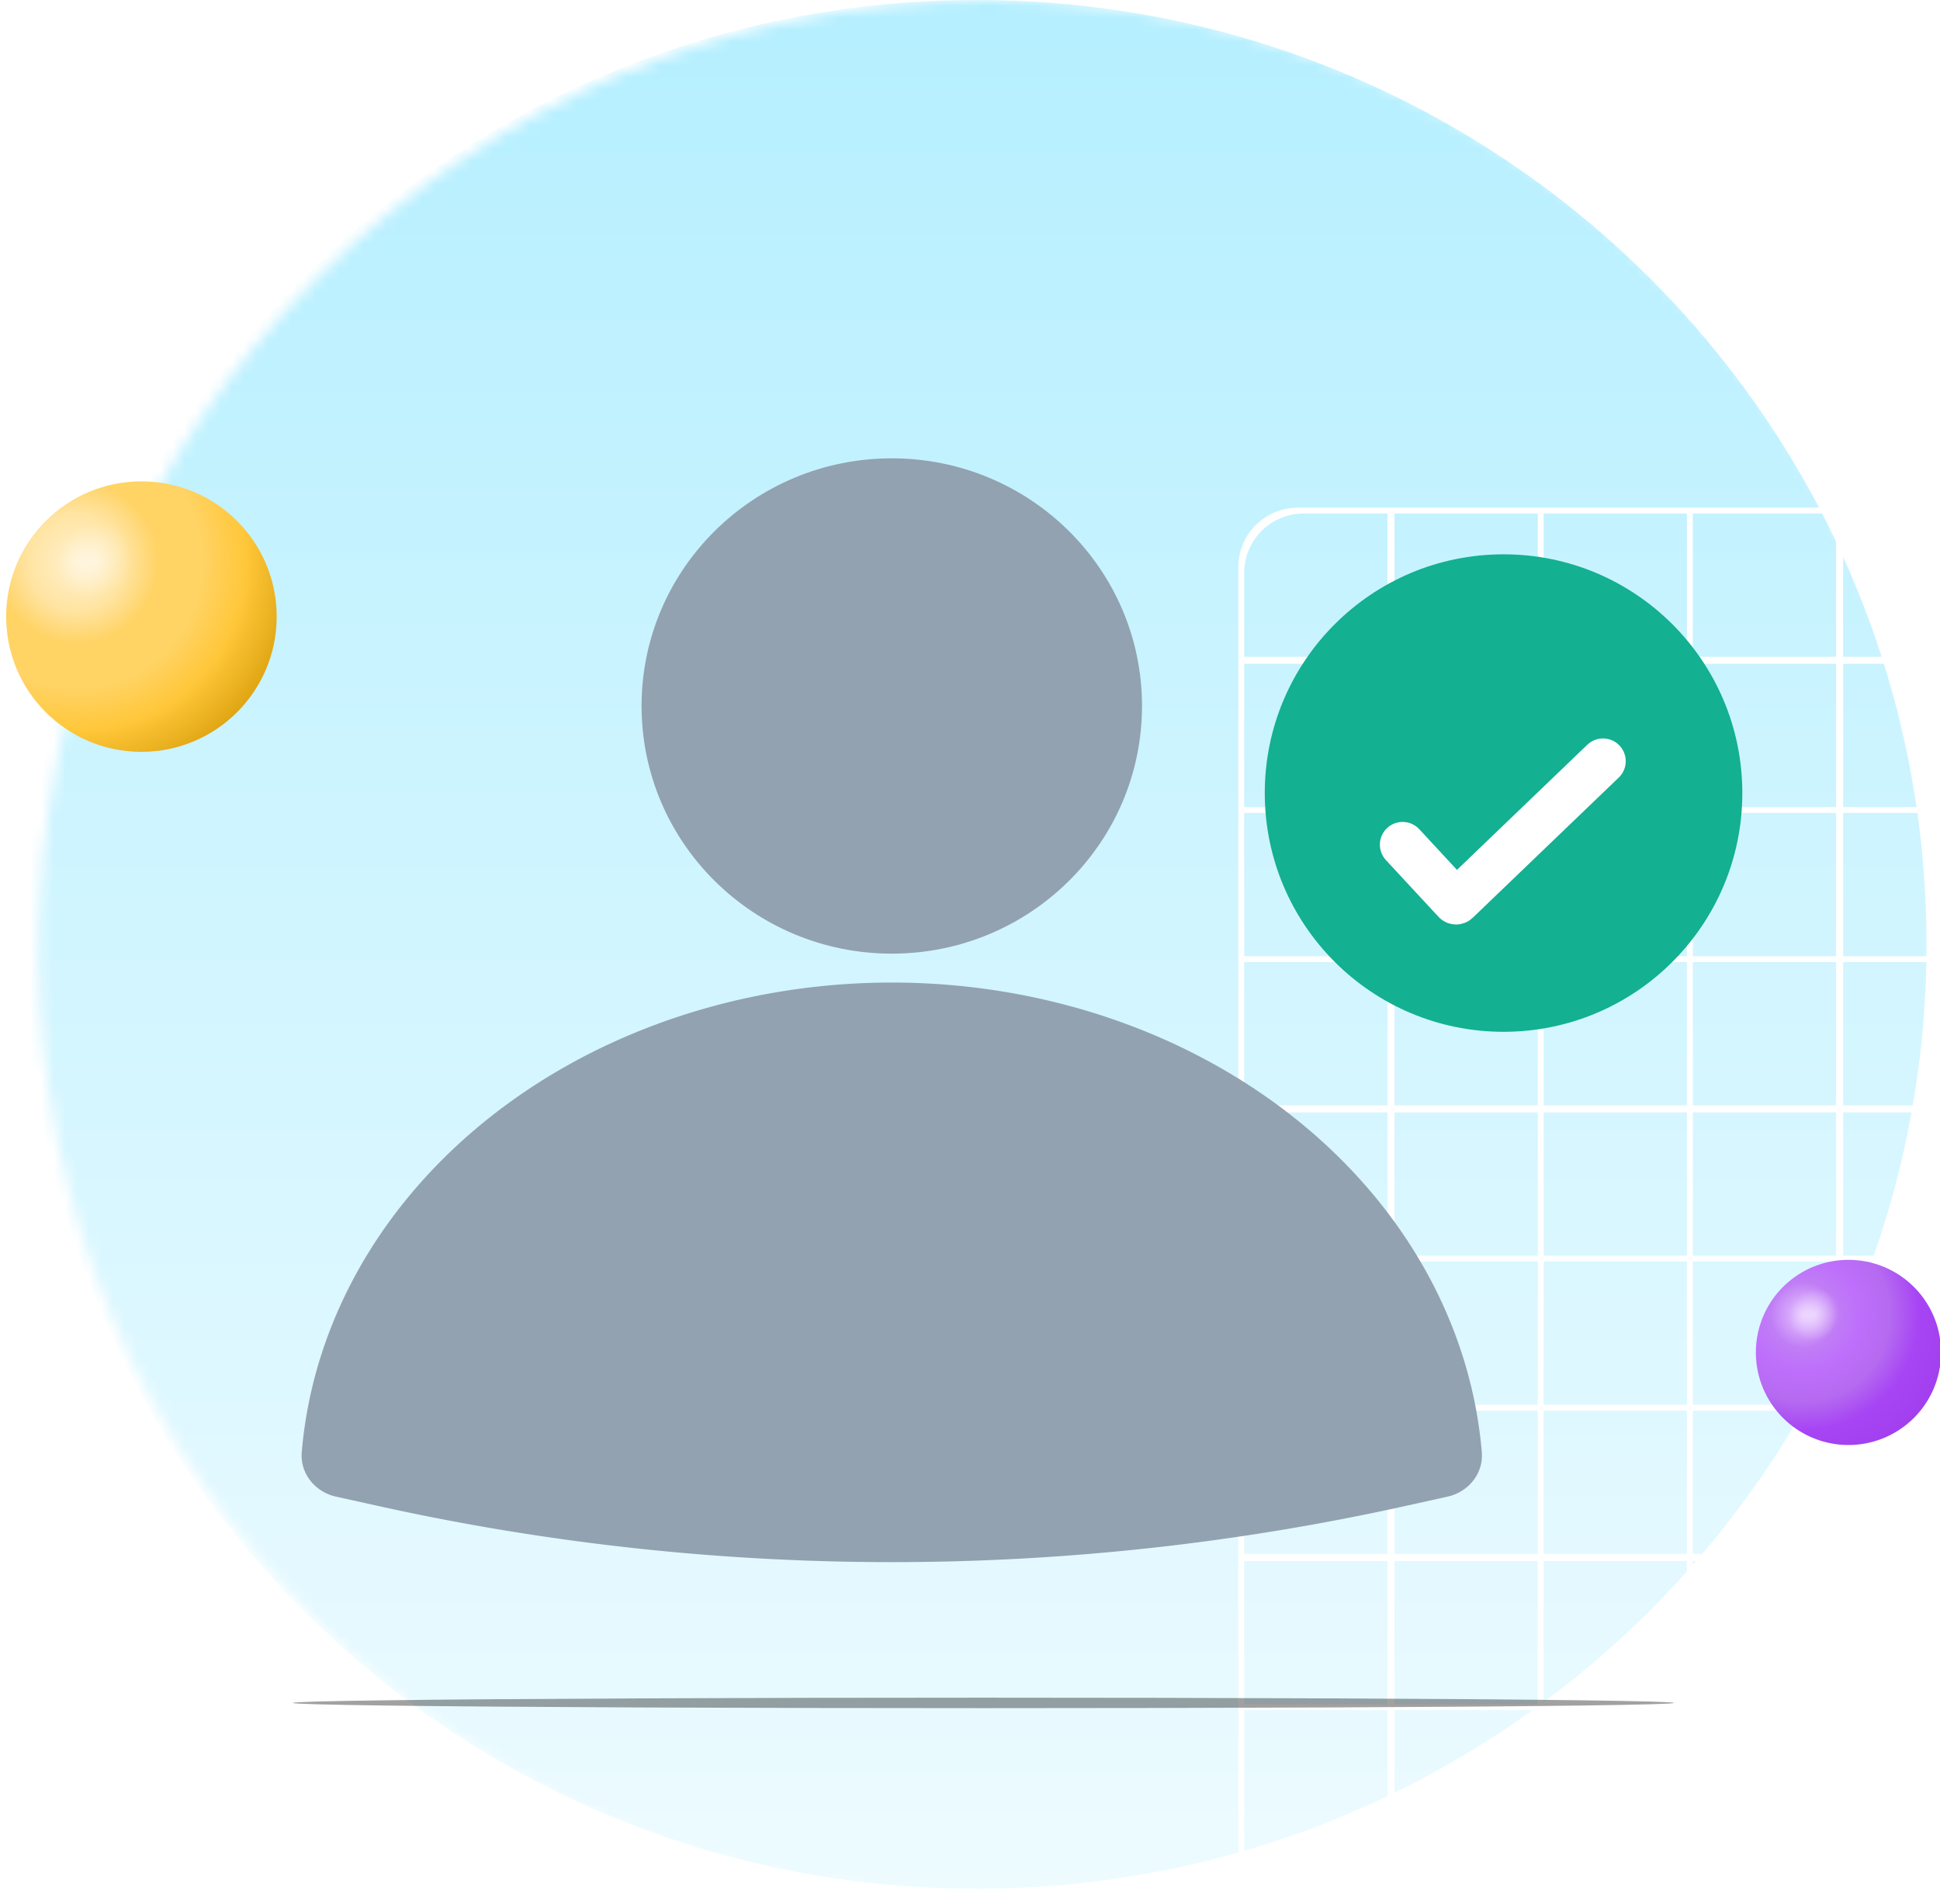 <svg xmlns="http://www.w3.org/2000/svg" width="163" height="160" fill="none" viewBox="0 0 163 160"><mask id="fs-nryvvkyxja" width="160" height="160" x="3" y="0" maskUnits="userSpaceOnUse"><path fill="url(#paint0_linear)" d="M83.062 159.654c44.087 0 79.827-35.74 79.827-79.827C162.889 35.74 127.149 0 83.062 0 38.975 0 3.235 35.74 3.235 79.827c0 44.087 35.74 79.827 79.827 79.827z"/></mask><g mask="url(#fs-nryvvkyxja)"><path fill="url(#paint1_linear)" d="M82.052 158.721c44.081 0 79.817-35.531 79.817-79.36C161.869 35.53 126.133 0 82.052 0 37.97 0 2.235 35.53 2.235 79.36s35.735 79.361 79.817 79.361z"/><path fill="#fff" d="M109.041 42.66a5 5 0 00-4.999 5v196.6h201.599V42.66h-196.6zm196.007 12.533H293.01V43.154h12.038v12.039zm-99.96 75.39v-12.039h12.038v12.039h-12.038zm12.038.592v12.039h-12.038v-12.039h12.038zm-12.532-.592h-12.038v-12.039h12.038v12.039zm0 .592v12.039h-12.038v-12.039h12.038zm-12.63 12.039h-12.039v-12.039h12.039v12.039zm0 .493v12.039h-12.039v-12.039h12.039zm.592 0h12.038v12.039h-12.038v-12.039zm12.038 12.532v12.039h-12.038v-12.039h12.038zm.494 0h12.038v12.039h-12.038v-12.039zm0-.493v-12.039h12.038v12.039h-12.038zm12.532-12.039h12.039v12.039H217.62v-12.039zm0-.493v-12.039h12.039v12.039H217.62zm0-12.631v-12.039h12.039v12.039H217.62zm0-12.532v-12.039h12.039v12.039H217.62zm-.494 0h-12.038v-12.039h12.038v12.039zm-12.532 0h-12.038v-12.039h12.038v12.039zm-12.63 0h-12.039v-12.039h12.039v12.039zm0 .493v12.039h-12.039v-12.039h12.039zm-12.533 12.039h-12.038v-12.039h12.038v12.039zm0 .592v12.039h-12.038v-12.039h12.038zm0 12.532v12.039h-12.038v-12.039h12.038zm0 12.532v12.039h-12.038v-12.039h12.038zm.494 0h12.039v12.039h-12.039v-12.039zm12.039 12.631v12.039h-12.039V168.87h12.039zm.592 0h12.038v12.039h-12.038V168.87zm12.532 0h12.038v12.039h-12.038V168.87zm12.532 0h12.039v12.039H217.62V168.87zm0-.592v-12.039h12.039v12.039H217.62zm12.631-12.039h12.038v12.039h-12.038v-12.039zm0-.493v-12.039h12.038v12.039h-12.038zm0-12.532v-12.039h12.038v12.039h-12.038zm0-12.631v-12.039h12.038v12.039h-12.038zm0-12.532v-12.039h12.038v12.039h-12.038zm0-12.532v-12.04h12.038v12.04h-12.038zm-.592 0H217.62v-12.04h12.039v12.04zm-12.533 0h-12.038v-12.04h12.038v12.04zm-12.532 0h-12.038v-12.04h12.038v12.04zm-12.63 0h-12.039v-12.04h12.039v12.04zm-12.533 0h-12.038v-12.04h12.038v12.04zm0 .493v12.039h-12.038v-12.039h12.038zm-12.532 12.039h-12.038v-12.039h12.038v12.039zm0 .493v12.039h-12.038v-12.039h12.038zm0 12.631v12.039h-12.038v-12.039h12.038zm0 12.532v12.039h-12.038v-12.039h12.038zm0 12.532v12.039h-12.038v-12.039h12.038zm0 12.631v12.039h-12.038V168.87h12.038zm.494 0h12.038v12.039h-12.038V168.87zm12.038 12.532v12.039h-12.038v-12.039h12.038zm.494 0h12.039v12.039h-12.039v-12.039zm12.631 0h12.038v12.039h-12.038v-12.039zm12.532 0h12.038v12.039h-12.038v-12.039zm12.532 0h12.039v12.039H217.62v-12.039zm12.631 0h12.038v12.039h-12.038v-12.039zm0-.493V168.87h12.038v12.039h-12.038zm12.532-12.039h12.038v12.039h-12.038V168.87zm0-.592v-12.039h12.038v12.039h-12.038zm0-12.532v-12.039h12.038v12.039h-12.038zm0-12.532v-12.039h12.038v12.039h-12.038zm0-12.631v-12.039h12.038v12.039h-12.038zm0-12.532v-12.039h12.038v12.039h-12.038zm0-12.532v-12.04h12.038v12.04h-12.038zm0-12.631V80.849h12.038v12.039h-12.038zm-.494 0h-12.038V80.849h12.038v12.039zm-12.63 0H217.62V80.849h12.039v12.039zm-12.533 0h-12.038V80.849h12.038v12.039zm-12.532 0h-12.038V80.849h12.038v12.039zm-12.63 0h-12.039V80.849h12.039v12.039zm-12.533 0h-12.038V80.849h12.038v12.039zm-12.532 0h-12.038V80.849h12.038v12.039zm0 .592v12.039h-12.038v-12.04h12.038zm-12.63 12.039H142.23v-12.04h12.039v12.04zm0 .493v12.039H142.23v-12.039h12.039zm0 12.532v12.039H142.23v-12.039h12.039zm0 12.631v12.039H142.23v-12.039h12.039zm0 12.532v12.039H142.23v-12.039h12.039zm0 12.532v12.039H142.23v-12.039h12.039zm0 12.631v12.039H142.23V168.87h12.039zm0 12.532v12.039H142.23v-12.039h12.039zm.592 0h12.038v12.039h-12.038v-12.039zm12.038 12.532v12.039h-12.038v-12.039h12.038zm.494 0h12.038v12.039h-12.038v-12.039zm12.532 0h12.039v12.039h-12.039v-12.039zm12.631 0h12.038v12.039h-12.038v-12.039zm12.532 0h12.038v12.039h-12.038v-12.039zm12.532 0h12.039v12.039H217.62v-12.039zm12.631 0h12.038v12.039h-12.038v-12.039zm12.532 0h12.038v12.039h-12.038v-12.039zm0-.493v-12.039h12.038v12.039h-12.038zm12.532-12.039h12.039v12.039h-12.039v-12.039zm0-.493V168.87h12.039v12.039h-12.039zm0-12.631v-12.039h12.039v12.039h-12.039zm0-12.532v-12.039h12.039v12.039h-12.039zm0-12.532v-12.039h12.039v12.039h-12.039zm0-12.631v-12.039h12.039v12.039h-12.039zm0-12.532v-12.039h12.039v12.039h-12.039zm0-12.532v-12.04h12.039v12.04h-12.039zm0-12.631V80.849h12.039v12.039h-12.039zm0-12.532V68.317h12.039v12.039h-12.039zm-.494 0h-12.038V68.317h12.038v12.039zm-12.532 0h-12.038V68.317h12.038v12.039zm-12.63 0H217.62V68.317h12.039v12.039zm-12.533 0h-12.038V68.317h12.038v12.039zm-12.532 0h-12.038V68.317h12.038v12.039zm-12.63 0h-12.039V68.317h12.039v12.039zm-12.533 0h-12.038V68.317h12.038v12.039zm-12.532 0h-12.038V68.317h12.038v12.039zm-12.63 0H142.23V68.317h12.039v12.039zm0 .493v12.039H142.23V80.849h12.039zm-12.533 12.039h-12.038V80.849h12.038v12.039zm0 .592v12.039h-12.038v-12.04h12.038zm0 12.532v12.039h-12.038v-12.039h12.038zm0 12.532v12.039h-12.038v-12.039h12.038zm0 12.631v12.039h-12.038v-12.039h12.038zm0 12.532v12.039h-12.038v-12.039h12.038zm0 12.532v12.039h-12.038v-12.039h12.038zm0 12.631v12.039h-12.038V168.87h12.038zm0 12.532v12.039h-12.038v-12.039h12.038zm0 12.532v12.039h-12.038v-12.039h12.038zm.494 0h12.039v12.039H142.23v-12.039zm12.039 12.631v12.039H142.23v-12.039h12.039zm.592 0h12.038v12.039h-12.038v-12.039zm12.532 0h12.038v12.039h-12.038v-12.039zm12.532 0h12.039v12.039h-12.039v-12.039zm12.631 0h12.038v12.039h-12.038v-12.039zm12.532 0h12.038v12.039h-12.038v-12.039zm12.532 0h12.039v12.039H217.62v-12.039zm12.631 0h12.038v12.039h-12.038v-12.039zm12.532 0h12.038v12.039h-12.038v-12.039zm12.532 0h12.039v12.039h-12.039v-12.039zm0-.592v-12.039h12.039v12.039h-12.039zm12.631-12.039h12.038v12.039h-12.038v-12.039zm0-.493v-12.039h12.038v12.039h-12.038zm0-12.532V168.87h12.038v12.039h-12.038zm0-12.631v-12.039h12.038v12.039h-12.038zm0-12.532v-12.039h12.038v12.039h-12.038zm0-12.532v-12.039h12.038v12.039h-12.038zm0-12.631v-12.039h12.038v12.039h-12.038zm0-12.532v-12.039h12.038v12.039h-12.038zm0-12.532v-12.04h12.038v12.04h-12.038zm0-12.631V80.849h12.038v12.039h-12.038zm0-12.532V68.317h12.038v12.039h-12.038zm0-12.532V55.785h12.038v12.039h-12.038zm-.592 0h-12.039V55.785h12.039v12.039zm-12.533 0h-12.038V55.785h12.038v12.039zm-12.532 0h-12.038V55.785h12.038v12.039zm-12.63 0H217.62V55.785h12.039v12.039zm-12.533 0h-12.038V55.785h12.038v12.039zm-12.532 0h-12.038V55.785h12.038v12.039zm-12.63 0h-12.039V55.785h12.039v12.039zm-12.533 0h-12.038V55.785h12.038v12.039zm-12.532 0h-12.038V55.785h12.038v12.039zm-12.63 0H142.23V55.785h12.039v12.039zm-12.533 0h-12.038V55.785h12.038v12.039zm0 .493v12.039h-12.038V68.317h12.038zm-12.532 12.039h-12.038V68.317h12.038v12.039zm0 .493v12.039h-12.038V80.849h12.038zm0 12.63v12.04h-12.038v-12.04h12.038zm0 12.533v12.039h-12.038v-12.039h12.038zm0 12.532v12.039h-12.038v-12.039h12.038zm0 12.631v12.039h-12.038v-12.039h12.038zm0 12.532v12.039h-12.038v-12.039h12.038zm0 12.532v12.039h-12.038v-12.039h12.038zm0 12.631v12.039h-12.038V168.87h12.038zm0 12.532v12.039h-12.038v-12.039h12.038zm0 12.532v12.039h-12.038v-12.039h12.038zm0 12.631v12.039h-12.038v-12.039h12.038zm.494 0h12.038v12.039h-12.038v-12.039zm12.038 12.532v12.039h-12.038v-12.039h12.038zm.494 0h12.039v12.039H142.23v-12.039zm12.631 0h12.038v12.039h-12.038v-12.039zm12.532 0h12.038v12.039h-12.038v-12.039zm12.532 0h12.039v12.039h-12.039v-12.039zm12.631 0h12.038v12.039h-12.038v-12.039zm12.532 0h12.038v12.039h-12.038v-12.039zm12.532 0h12.039v12.039H217.62v-12.039zm12.631 0h12.038v12.039h-12.038v-12.039zm12.532 0h12.038v12.039h-12.038v-12.039zm12.532 0h12.039v12.039h-12.039v-12.039zm12.631 0h12.038v12.039h-12.038v-12.039zm0-.493v-12.039h12.038v12.039h-12.038zm12.532-12.039h12.038v12.039h-12.038v-12.039zm0-.592v-12.039h12.038v12.039h-12.038zm0-12.532v-12.039h12.038v12.039h-12.038zm0-12.532V168.87h12.038v12.039h-12.038zm0-12.631v-12.039h12.038v12.039h-12.038zm0-12.532v-12.039h12.038v12.039h-12.038zm0-12.532v-12.039h12.038v12.039h-12.038zm0-12.631v-12.039h12.038v12.039h-12.038zm0-12.532v-12.039h12.038v12.039h-12.038zm0-12.532v-12.04h12.038v12.04h-12.038zm0-12.631V80.849h12.038v12.039h-12.038zm0-12.532V68.317h12.038v12.039h-12.038zm0-12.532V55.785h12.038v12.039h-12.038zm0-12.631V43.154h12.038v12.039h-12.038zm-.494 0h-12.038V43.154h12.038v12.039zm-12.63 0h-12.039V43.154h12.039v12.039zm-12.533 0h-12.038V43.154h12.038v12.039zm-12.532 0h-12.038V43.154h12.038v12.039zm-12.63 0H217.62V43.154h12.039v12.039zm-12.533 0h-12.038V43.154h12.038v12.039zm-12.532 0h-12.038V43.154h12.038v12.039zm-12.63 0h-12.039V43.154h12.039v12.039zm-12.533 0h-12.038V43.154h12.038v12.039zm-12.532 0h-12.038V43.154h12.038v12.039zm-12.63 0H142.23V43.154h12.039v12.039zm-12.533 0h-12.038V43.154h12.038v12.039zm-12.532 0h-12.038V43.154h12.038v12.039zm0 .592v12.039h-12.038V55.785h12.038zm-12.63 12.039h-12.039V55.785h12.039v12.039zm0 .493v12.039h-12.039V68.317h12.039zm0 12.532v12.039h-12.039V80.849h12.039zm0 12.63v12.04h-12.039v-12.04h12.039zm0 12.533v12.039h-12.039v-12.039h12.039zm0 12.532v12.039h-12.039v-12.039h12.039zm0 12.631v12.039h-12.039v-12.039h12.039zm0 12.532v12.039h-12.039v-12.039h12.039zm0 12.532v12.039h-12.039v-12.039h12.039zm0 12.631v12.039h-12.039V168.87h12.039zm0 12.532v12.039h-12.039v-12.039h12.039zm0 12.532v12.039h-12.039v-12.039h12.039zm0 12.631v12.039h-12.039v-12.039h12.039zm0 12.532v12.039h-12.039v-12.039h12.039zm.592 0h12.038v12.039h-12.038v-12.039zm12.038 12.532v12.039h-12.038v-12.039h12.038zm.494 0h12.038v12.039h-12.038v-12.039zm12.532 0h12.039v12.039H142.23v-12.039zm12.631 0h12.038v12.039h-12.038v-12.039zm12.532 0h12.038v12.039h-12.038v-12.039zm12.532 0h12.039v12.039h-12.039v-12.039zm12.631 0h12.038v12.039h-12.038v-12.039zm12.532 0h12.038v12.039h-12.038v-12.039zm12.532 0h12.039v12.039H217.62v-12.039zm12.631 0h12.038v12.039h-12.038v-12.039zm12.532 0h12.038v12.039h-12.038v-12.039zm12.532 0h12.039v12.039h-12.039v-12.039zm12.631 0h12.038v12.039h-12.038v-12.039zm12.532 0h12.038v12.039h-12.038v-12.039zm0-.493v-12.039h12.038v12.039h-12.038zm12.532-12.039h12.038v12.039H293.01v-12.039zm0-.493v-12.039h12.038v12.039H293.01zm0-12.631v-12.039h12.038v12.039H293.01zm0-12.532v-12.039h12.038v12.039H293.01zm0-12.532V168.87h12.038v12.039H293.01zm0-12.631v-12.039h12.038v12.039H293.01zm0-12.532v-12.039h12.038v12.039H293.01zm0-12.532v-12.039h12.038v12.039H293.01zm0-12.631v-12.039h12.038v12.039H293.01zm0-12.532v-12.039h12.038v12.039H293.01zm0-12.532v-12.04h12.038v12.04H293.01zm0-12.631V80.849h12.038v12.039H293.01zm0-12.532V68.317h12.038v12.039H293.01zm0-12.532V55.785h12.038v12.039H293.01zm-176.436-24.67v12.039h-12.039v-7.039a5 5 0 015-5h7.039zM104.535 231.63h12.039v12.039h-12.039v-12.039zm188.475 12.039v-12.039h12.038v12.039H293.01z"/></g><path fill="url(#paint2_radial)" d="M155.221 121.43a7.78 7.78 0 100-15.559 7.78 7.78 0 000 15.559z"/><path fill="url(#paint3_radial)" d="M150.721 113.271c-1.409-.867-1.762-2.846-.786-4.391.949-1.545 2.873-2.114 4.283-1.246 1.409.867 1.762 2.846.786 4.391-.976 1.572-2.9 2.114-4.283 1.246z" opacity=".5"/><g filter="url(#filter0_f)"><ellipse cx="82.624" cy="143.103" fill="#000" fill-opacity=".37" rx="58.025" ry=".44"/></g><g filter="url(#filter1_ii)"><ellipse cx="79.15" cy="57.436" fill="#92A2B1" rx="21.023" ry="20.812"/></g><g filter="url(#filter2_ii)"><path fill="#92A2B1" d="M125.849 123.876c1.755-.39 3.025-1.949 2.874-3.74-.384-4.533-1.615-8.992-3.654-13.203-2.498-5.161-6.159-9.85-10.774-13.799-4.616-3.95-10.095-7.082-16.126-9.22-6.03-2.137-12.493-3.237-19.02-3.237-6.528 0-12.99 1.1-19.021 3.237-6.03 2.138-11.51 5.27-16.125 9.22-4.616 3.95-8.277 8.638-10.775 13.799-2.038 4.211-3.27 8.67-3.653 13.203-.152 1.791 1.119 3.35 2.873 3.74l3.446.764a199.673 199.673 0 0086.51 0l3.445-.764z"/></g><g filter="url(#filter3_ii)"><circle cx="126.38" cy="66" r="20.062" fill="#13B091"/></g><g filter="url(#filter4_di)"><path stroke="#fff" stroke-linecap="round" stroke-width="3.819" d="M117.961 67.48l4.416 4.766c.04.043.107.045.149.004l12.273-11.785"/></g><path fill="url(#paint4_radial)" d="M11.882 63.18c6.277 0 11.365-5.088 11.365-11.364 0-6.277-5.088-11.366-11.365-11.366S.517 45.54.517 51.815c0 6.277 5.088 11.366 11.365 11.366z"/><path fill="url(#paint5_radial)" d="M5.309 51.26c-2.06-1.266-2.574-4.157-1.149-6.414 1.386-2.257 4.198-3.089 6.257-1.822 2.06 1.267 2.574 4.158 1.148 6.415-1.425 2.297-4.237 3.09-6.256 1.822z" opacity=".5"/><defs><filter id="filter0_f" width="119.617" height="4.447" x="22.815" y="140.879" color-interpolation-filters="sRGB" filterUnits="userSpaceOnUse"><feFlood flood-opacity="0" result="BackgroundImageFix"/><feBlend in="SourceGraphic" in2="BackgroundImageFix" result="shape"/><feGaussianBlur result="effect1_foregroundBlur" stdDeviation=".892"/></filter><filter id="filter2_ii" width="107.176" height="50.597" x="23.451" y="80.677" color-interpolation-filters="sRGB" filterUnits="userSpaceOnUse"><feFlood flood-opacity="0" result="BackgroundImageFix"/><feBlend in="SourceGraphic" in2="BackgroundImageFix" result="shape"/><feColorMatrix in="SourceAlpha" result="hardAlpha" values="0 0 0 0 0 0 0 0 0 0 0 0 0 0 0 0 0 0 127 0"/><feOffset dx="-6.112"/><feGaussianBlur stdDeviation="3.31"/><feComposite in2="hardAlpha" k2="-1" k3="1" operator="arithmetic"/><feColorMatrix values="0 0 0 0 0.392 0 0 0 0 0.478 0 0 0 0 0.557 0 0 0 1 0"/><feBlend in2="shape" result="effect1_innerShadow"/><feColorMatrix in="SourceAlpha" result="hardAlpha" values="0 0 0 0 0 0 0 0 0 0 0 0 0 0 0 0 0 0 127 0"/><feOffset dx="1.891" dy="1.891"/><feGaussianBlur stdDeviation="1.891"/><feComposite in2="hardAlpha" k2="-1" k3="1" operator="arithmetic"/><feColorMatrix values="0 0 0 0 0.755 0 0 0 0 0.817 0 0 0 0 0.875 0 0 0 1 0"/><feBlend in2="effect1_innerShadow" result="effect2_innerShadow"/></filter><filter id="filter3_ii" width="40.176" height="40.996" x="106.266" y="45.319" color-interpolation-filters="sRGB" filterUnits="userSpaceOnUse"><feFlood flood-opacity="0" result="BackgroundImageFix"/><feBlend in="SourceGraphic" in2="BackgroundImageFix" result="shape"/><feColorMatrix in="SourceAlpha" result="hardAlpha" values="0 0 0 0 0 0 0 0 0 0 0 0 0 0 0 0 0 0 127 0"/><feOffset dy="1.263"/><feGaussianBlur stdDeviation=".126"/><feComposite in2="hardAlpha" k2="-1" k3="1" operator="arithmetic"/><feColorMatrix values="0 0 0 0 0 0 0 0 0 0.871 0 0 0 0 0.695 0 0 0 1 0"/><feBlend in2="shape" result="effect1_innerShadow"/><feColorMatrix in="SourceAlpha" result="hardAlpha" values="0 0 0 0 0 0 0 0 0 0 0 0 0 0 0 0 0 0 127 0"/><feOffset dx="-.051" dy="-.619"/><feGaussianBlur stdDeviation=".632"/><feComposite in2="hardAlpha" k2="-1" k3="1" operator="arithmetic"/><feColorMatrix values="0 0 0 0 0 0 0 0 0 0.492 0 0 0 0 0.392 0 0 0 1 0"/><feBlend in2="effect1_innerShadow" result="effect2_innerShadow"/></filter><filter id="filter4_di" width="27.43" height="24.552" x="112.665" y="57.539" color-interpolation-filters="sRGB" filterUnits="userSpaceOnUse"><feFlood flood-opacity="0" result="BackgroundImageFix"/><feColorMatrix in="SourceAlpha" values="0 0 0 0 0 0 0 0 0 0 0 0 0 0 0 0 0 0 127 0"/><feOffset dy="4.516"/><feGaussianBlur stdDeviation="1.693"/><feColorMatrix values="0 0 0 0 0 0 0 0 0 0 0 0 0 0 0 0 0 0 0.18 0"/><feBlend in2="BackgroundImageFix" result="effect1_dropShadow"/><feBlend in="SourceGraphic" in2="effect1_dropShadow" result="shape"/><feColorMatrix in="SourceAlpha" result="hardAlpha" values="0 0 0 0 0 0 0 0 0 0 0 0 0 0 0 0 0 0 127 0"/><feOffset dx="-.113" dy="-1.016"/><feGaussianBlur stdDeviation="1.468"/><feComposite in2="hardAlpha" k2="-1" k3="1" operator="arithmetic"/><feColorMatrix values="0 0 0 0 0.642 0 0 0 0 0.704 0 0 0 0 0.762 0 0 0 1 0"/><feBlend in2="shape" result="effect2_innerShadow"/></filter><filter id="filter1_ii" width="50.05" height="43.516" x="52.014" y="36.624" color-interpolation-filters="sRGB" filterUnits="userSpaceOnUse"><feFlood flood-opacity="0" result="BackgroundImageFix"/><feBlend in="SourceGraphic" in2="BackgroundImageFix" result="shape"/><feColorMatrix in="SourceAlpha" result="hardAlpha" values="0 0 0 0 0 0 0 0 0 0 0 0 0 0 0 0 0 0 127 0"/><feOffset dx="-6.112"/><feGaussianBlur stdDeviation="3.31"/><feComposite in2="hardAlpha" k2="-1" k3="1" operator="arithmetic"/><feColorMatrix values="0 0 0 0 0.392 0 0 0 0 0.478 0 0 0 0 0.557 0 0 0 1 0"/><feBlend in2="shape" result="effect1_innerShadow"/><feColorMatrix in="SourceAlpha" result="hardAlpha" values="0 0 0 0 0 0 0 0 0 0 0 0 0 0 0 0 0 0 127 0"/><feOffset dx="1.891" dy="1.891"/><feGaussianBlur stdDeviation="1.891"/><feComposite in2="hardAlpha" k2="-1" k3="1" operator="arithmetic"/><feColorMatrix values="0 0 0 0 0.755 0 0 0 0 0.817 0 0 0 0 0.875 0 0 0 1 0"/><feBlend in2="effect1_innerShadow" result="effect2_innerShadow"/></filter><radialGradient id="paint5_radial" cx="0" cy="0" r="1" gradientTransform="matrix(-2.507 4.03 -3.67 -2.284 7.834 47.176)" gradientUnits="userSpaceOnUse"><stop stop-color="#fff"/><stop offset=".694" stop-color="#fff" stop-opacity="0"/></radialGradient><radialGradient id="paint4_radial" cx="0" cy="0" r="1" gradientTransform="rotate(-15.177 180.479 -.692) scale(21.673)" gradientUnits="userSpaceOnUse"><stop stop-color="#FFF1CF"/><stop offset=".188" stop-color="#FFE4A2"/><stop offset=".318" stop-color="#FFD364"/><stop offset=".49" stop-color="#FFD364"/><stop offset=".651" stop-color="#FFC73A"/><stop offset=".948" stop-color="#D09500"/></radialGradient><radialGradient id="paint2_radial" cx="0" cy="0" r="1" gradientTransform="rotate(-15.177 490.503 -513.407) scale(14.835)" gradientUnits="userSpaceOnUse"><stop stop-color="#E6C6FF"/><stop offset=".188" stop-color="#C07DF5"/><stop offset=".318" stop-color="#BE6FFC"/><stop offset=".49" stop-color="#B56AF0"/><stop offset=".651" stop-color="#A745F4"/><stop offset=".948" stop-color="#9F3DED"/></radialGradient><radialGradient id="paint3_radial" cx="0" cy="0" r="1" gradientTransform="rotate(121.889 45.536 97.586) scale(3.249 2.959)" gradientUnits="userSpaceOnUse"><stop stop-color="#fff"/><stop offset=".694" stop-color="#fff" stop-opacity="0"/></radialGradient><linearGradient id="paint1_linear" x1="82.052" x2="82.052" y1="0" y2="158.721" gradientUnits="userSpaceOnUse"><stop stop-color="#B5EFFF"/><stop offset="1" stop-color="#EDFBFF"/></linearGradient><linearGradient id="paint0_linear" x1="83.062" x2="83.062" y1="0" y2="159.654" gradientUnits="userSpaceOnUse"><stop stop-color="#B5EFFF"/><stop offset="1" stop-color="#E7F8FE"/></linearGradient></defs></svg>